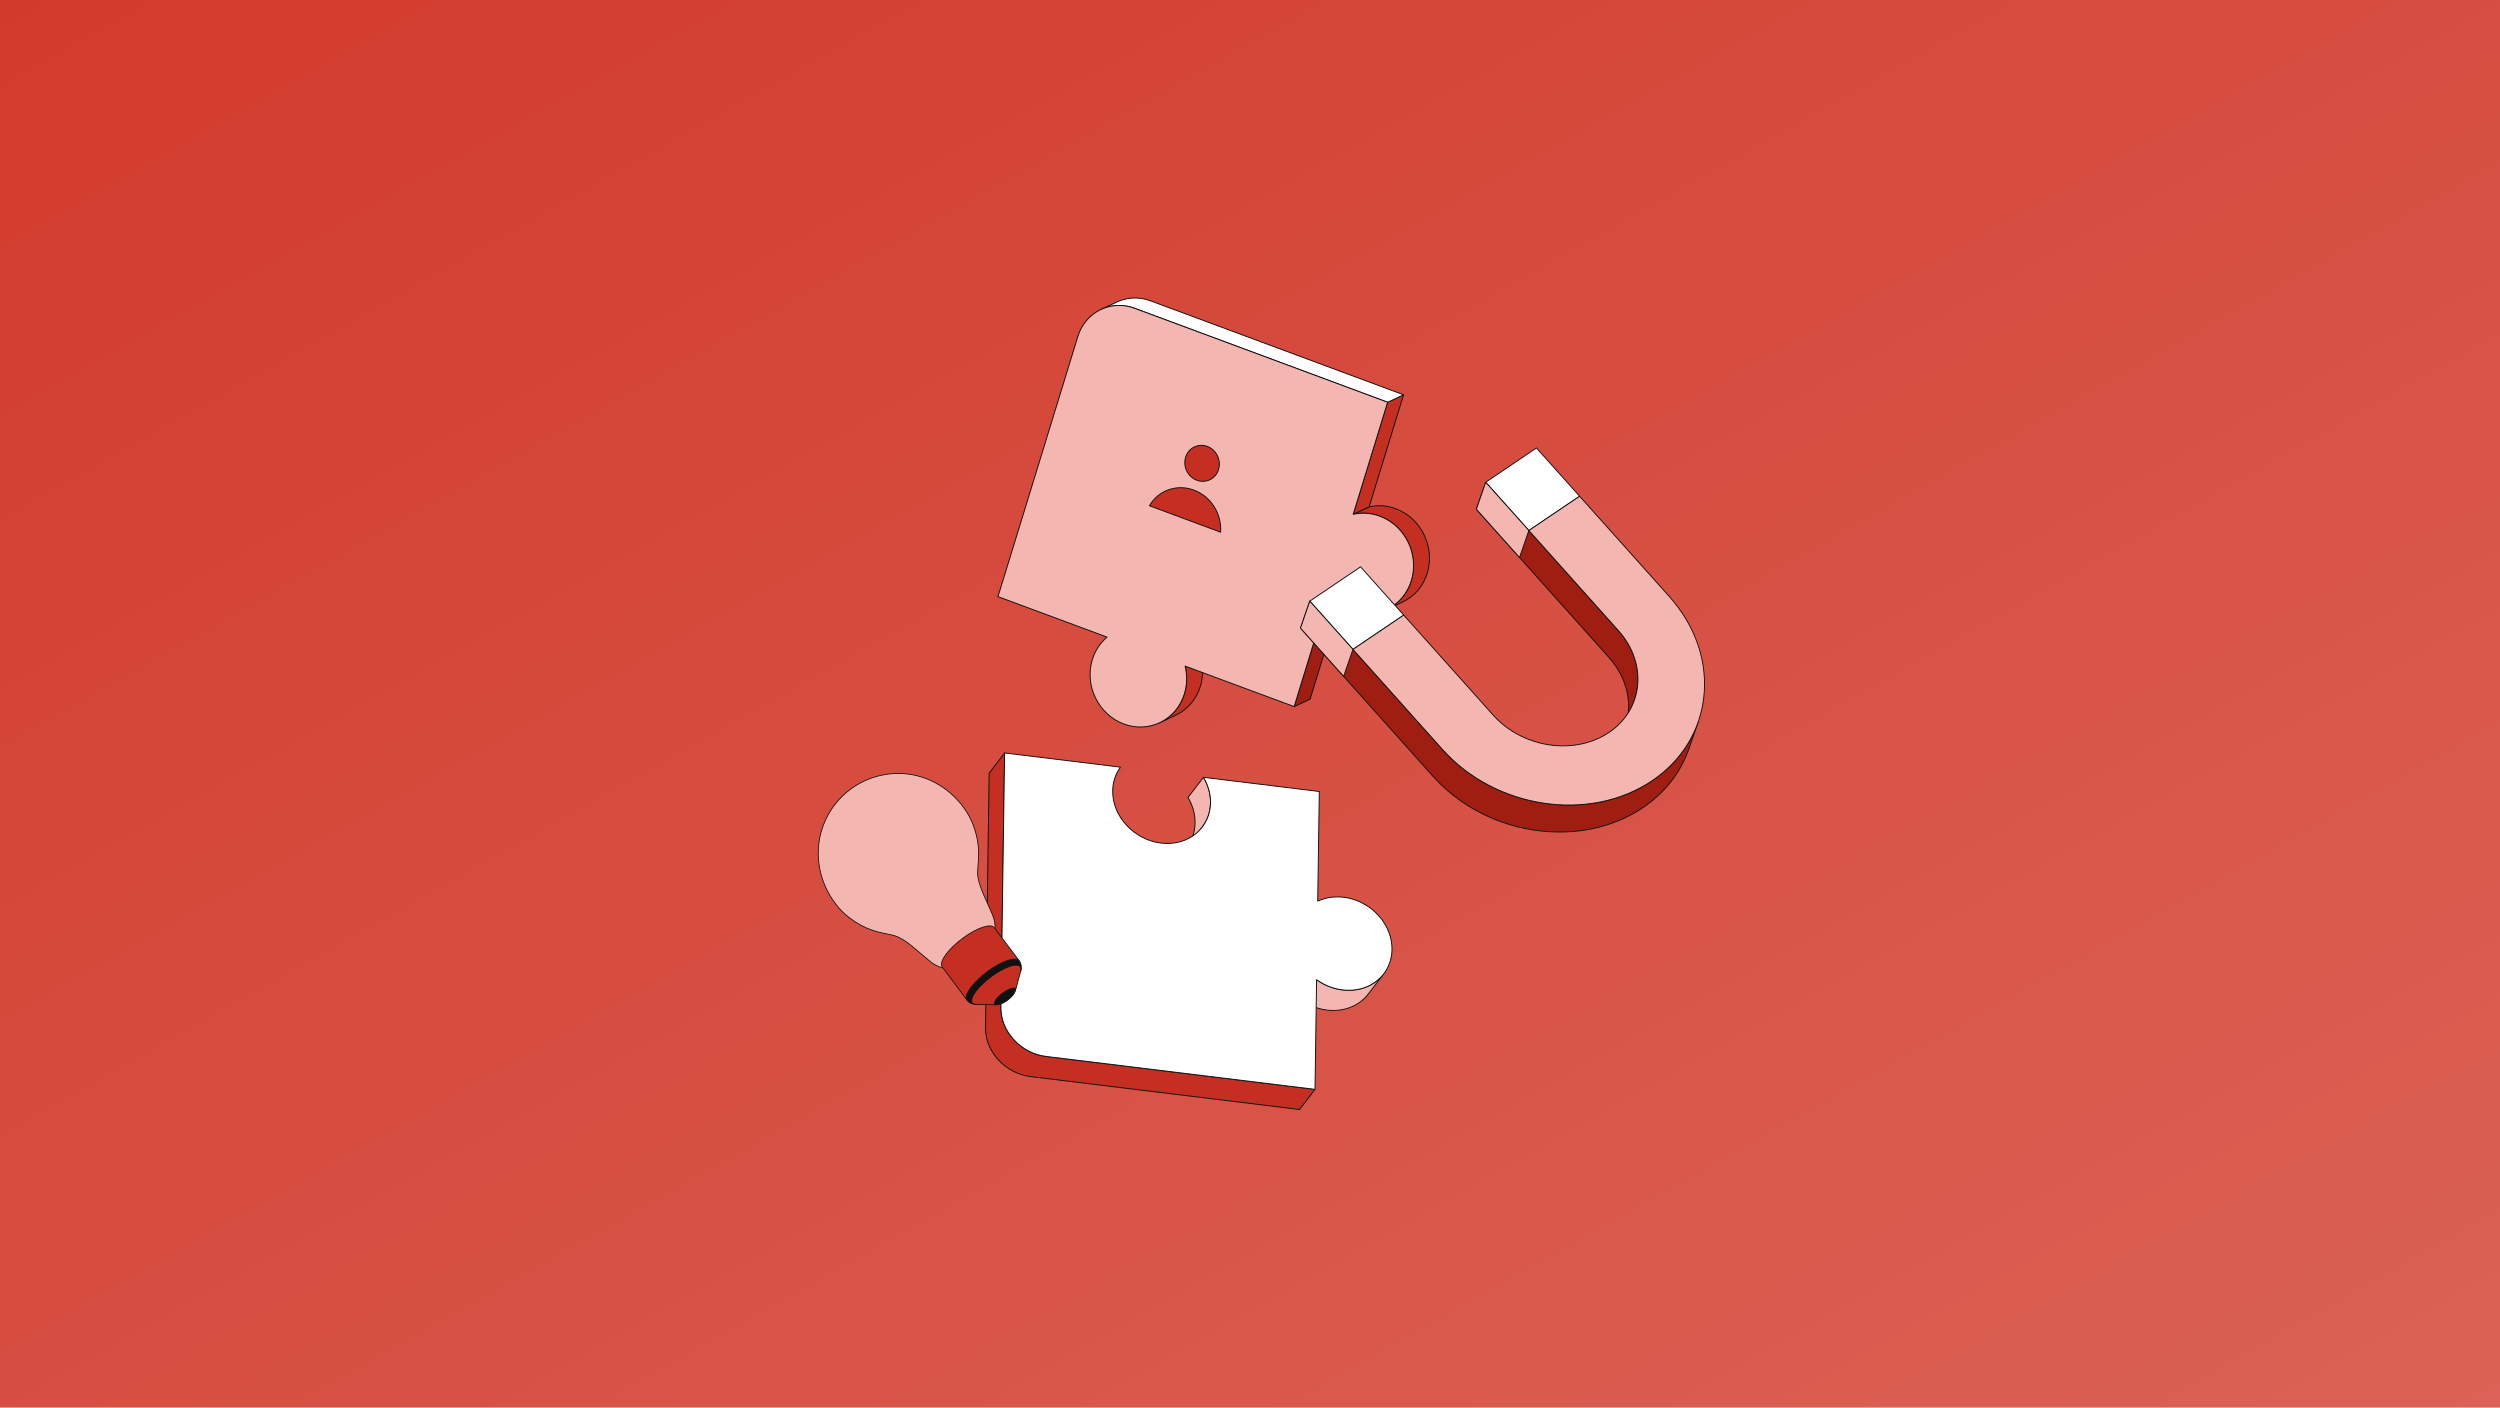 <svg width="1000" height="563" viewBox="0 0 1000 563" fill="none" xmlns="http://www.w3.org/2000/svg">
<rect width="1000" height="563" fill="#D23B2C"/>
<rect width="1000" height="563" fill="url(#paint0_linear_36_2930)" fill-opacity="0.2"/>
<g clip-path="url(#clip0_36_2930)">
<path d="M474.042 266.447L480.422 263.461C481.301 267.027 481.273 270.847 480.142 274.531C478.487 279.92 474.804 283.968 470.23 286.109L463.851 289.095C468.425 286.954 472.108 282.905 473.763 277.517C474.894 273.833 474.922 270.012 474.042 266.447Z" fill="#C42F21"/>
<path d="M463.851 289.287C463.779 289.287 463.71 289.246 463.677 289.176C463.632 289.079 463.674 288.965 463.77 288.92C468.508 286.702 471.992 282.633 473.58 277.46C474.662 273.936 474.757 270.144 473.856 266.493C473.834 266.403 473.878 266.311 473.962 266.272L480.341 263.286C480.393 263.262 480.453 263.262 480.504 263.287C480.556 263.312 480.594 263.359 480.608 263.414C481.526 267.133 481.428 270.997 480.325 274.588C478.705 279.866 475.148 284.02 470.311 286.283L463.932 289.269C463.905 289.281 463.878 289.287 463.851 289.287V289.287ZM474.266 266.555C475.143 270.226 475.033 274.033 473.946 277.574C472.715 281.583 470.368 284.943 467.19 287.319L470.149 285.934C474.887 283.717 478.371 279.647 479.959 274.474C481.018 271.023 481.132 267.316 480.29 263.735L474.266 266.555Z" fill="#111111"/>
<path d="M531.424 237.823L537.803 234.837L524.04 279.661L517.661 282.646L531.424 237.823Z" fill="#A01E11"/>
<path d="M517.662 282.839C517.616 282.839 517.571 282.823 517.535 282.792C517.478 282.742 517.456 282.662 517.478 282.589L531.241 237.766C531.257 237.714 531.294 237.671 531.344 237.648L537.723 234.663C537.791 234.631 537.872 234.642 537.93 234.692C537.987 234.742 538.009 234.822 537.987 234.895L524.224 279.718C524.208 279.77 524.171 279.813 524.121 279.836L517.742 282.821C517.717 282.833 517.689 282.839 517.662 282.839ZM531.582 237.962L517.972 282.288L523.883 279.522L537.493 235.196L531.582 237.962Z" fill="#111111"/>
<path d="M541.278 205.729L547.658 202.743C551.046 201.972 554.713 202.158 558.302 203.491C568.471 207.268 574.118 218.803 570.908 229.257C569.254 234.644 565.57 238.692 560.995 240.833L554.616 243.819C559.191 241.678 562.875 237.629 564.529 232.243C567.739 221.789 562.092 210.253 551.922 206.476C548.334 205.144 544.667 204.958 541.278 205.729Z" fill="#C42F21"/>
<path d="M554.616 244.012C554.544 244.012 554.475 243.971 554.442 243.9C554.398 243.804 554.439 243.689 554.535 243.644C559.274 241.426 562.758 237.357 564.346 232.186C567.521 221.846 561.918 210.394 551.856 206.657C548.429 205.385 544.786 205.128 541.321 205.917C541.224 205.939 541.129 205.884 541.097 205.791C541.066 205.698 541.109 205.595 541.198 205.554L547.577 202.568C547.589 202.562 547.602 202.558 547.615 202.555C551.153 201.75 554.871 202.011 558.368 203.31C568.618 207.116 574.325 218.782 571.091 229.314C569.471 234.591 565.914 238.744 561.076 241.008L554.697 243.994C554.671 244.006 554.643 244.012 554.616 244.012ZM545.32 205.083C547.564 205.083 549.819 205.489 551.989 206.295C562.239 210.102 567.946 221.768 564.712 232.3C563.482 236.307 561.134 239.666 557.957 242.043L560.914 240.658C565.653 238.44 569.138 234.371 570.725 229.2C573.9 218.861 568.297 207.409 558.236 203.672C554.815 202.402 551.179 202.144 547.72 202.927L542.72 205.267C543.582 205.144 544.45 205.083 545.32 205.083V205.083Z" fill="#111111"/>
<path d="M555.041 160.906L561.42 157.92L547.658 202.743L541.278 205.729L555.041 160.906Z" fill="#C42F21"/>
<path d="M541.279 205.922C541.233 205.922 541.188 205.906 541.153 205.874C541.095 205.824 541.073 205.745 541.095 205.672L554.858 160.849C554.874 160.796 554.911 160.754 554.961 160.731L561.34 157.745C561.409 157.713 561.49 157.725 561.547 157.774C561.604 157.825 561.626 157.904 561.604 157.977L547.841 202.8C547.825 202.852 547.788 202.895 547.739 202.918L541.36 205.904C541.334 205.916 541.306 205.922 541.279 205.922V205.922ZM555.2 161.045L541.589 205.371L547.5 202.604L561.11 158.278L555.199 161.045H555.2Z" fill="#111111"/>
<path d="M460.175 120.319C455.565 118.606 450.808 118.912 446.786 120.795L440.407 123.78C444.428 121.898 449.186 121.592 453.796 123.304L555.041 160.905L561.42 157.92L460.175 120.319Z" fill="white"/>
<path d="M555.041 161.099C555.019 161.099 554.997 161.094 554.975 161.087L453.73 123.485C449.329 121.851 444.627 122.018 440.488 123.955C440.392 124 440.278 123.958 440.234 123.862C440.189 123.765 440.231 123.65 440.327 123.605L446.706 120.619C450.938 118.639 455.745 118.467 460.241 120.138L561.487 157.739C561.56 157.766 561.609 157.834 561.612 157.912C561.615 157.99 561.572 158.062 561.501 158.095L555.122 161.081C555.096 161.093 555.069 161.099 555.041 161.099ZM447.611 121.984C449.703 121.984 451.815 122.363 453.862 123.123L555.033 160.697L560.922 157.94L460.109 120.5C455.709 118.866 451.006 119.033 446.867 120.969L443.774 122.417C445.032 122.129 446.318 121.984 447.611 121.984V121.984Z" fill="#111111"/>
<path d="M555.041 160.906L541.278 205.729C544.667 204.958 548.334 205.144 551.922 206.476C562.092 210.253 567.739 221.789 564.529 232.243C561.32 242.693 550.469 248.106 540.3 244.329C536.711 242.996 533.694 240.695 531.424 237.823L517.661 282.646L474.042 266.447C474.922 270.012 474.893 273.833 473.762 277.517C470.552 287.971 459.706 293.381 449.533 289.603C439.364 285.826 433.717 274.29 436.927 263.836C438.058 260.152 440.145 257.096 442.81 254.848L399.191 238.648L431.137 134.607C434.138 124.833 444.281 119.77 453.796 123.304L555.041 160.905V160.906Z" fill="#F4B6B0"/>
<path d="M456.153 291.005C453.919 291.005 451.662 290.6 449.467 289.784C439.217 285.978 433.51 274.312 436.744 263.78C437.813 260.299 439.778 257.241 442.437 254.915L399.125 238.829C399.03 238.794 398.979 238.689 399.009 238.591L430.954 134.55C432.424 129.763 435.623 125.938 439.961 123.782C444.283 121.633 449.22 121.399 453.862 123.123L555.108 160.725C555.203 160.76 555.255 160.865 555.225 160.963L541.558 205.47C544.999 204.753 548.598 205.036 551.989 206.296C562.238 210.102 567.946 221.768 564.712 232.3C563.142 237.414 559.724 241.5 555.088 243.805C550.468 246.102 545.193 246.352 540.234 244.51C536.853 243.255 533.841 241.086 531.501 238.226L517.844 282.703C517.829 282.754 517.793 282.796 517.746 282.819C517.699 282.843 517.644 282.846 517.595 282.827L474.312 266.753C475.139 270.363 475.014 274.096 473.946 277.574C472.375 282.69 468.957 286.777 464.322 289.081C461.748 290.361 458.968 291.005 456.153 291.005H456.153ZM399.428 238.531L442.877 254.667C442.941 254.691 442.987 254.747 442.999 254.815C443.011 254.883 442.986 254.951 442.933 254.996C440.204 257.299 438.19 260.376 437.11 263.894C433.935 274.234 439.538 285.686 449.6 289.423C454.461 291.228 459.629 290.984 464.152 288.735C468.692 286.478 472.04 282.474 473.579 277.46C474.661 273.936 474.757 270.144 473.856 266.494C473.839 266.424 473.861 266.351 473.914 266.303C473.967 266.256 474.042 266.241 474.108 266.266L517.537 282.395L531.241 237.766C531.262 237.698 531.319 237.647 531.388 237.634C531.459 237.62 531.53 237.647 531.574 237.703C533.901 240.648 536.941 242.876 540.366 244.149C545.226 245.953 550.394 245.709 554.918 243.459C559.459 241.202 562.807 237.198 564.346 232.186C567.521 221.846 561.918 210.394 551.856 206.657C548.429 205.385 544.786 205.129 541.321 205.917C541.253 205.933 541.184 205.911 541.138 205.86C541.091 205.81 541.075 205.738 541.095 205.672L554.804 161.023L453.73 123.485C449.186 121.798 444.357 122.026 440.13 124.128C435.888 126.237 432.759 129.979 431.32 134.664L399.428 238.531Z" fill="#111111"/>
<path d="M482.914 178.569C479.275 177.217 475.392 179.151 474.243 182.895C473.094 186.635 475.116 190.761 478.756 192.113C482.395 193.464 486.274 191.529 487.422 187.789C488.571 184.046 486.553 179.921 482.914 178.569" fill="#C42F21"/>
<path d="M481.124 192.738C480.31 192.738 479.489 192.59 478.689 192.293C474.961 190.909 472.884 186.667 474.059 182.837C474.632 180.973 475.877 179.484 477.566 178.645C479.25 177.808 481.172 177.716 482.98 178.388C486.707 179.772 488.781 184.015 487.605 187.846C487.033 189.709 485.788 191.198 484.1 192.037C483.162 192.503 482.149 192.738 481.124 192.738V192.738ZM480.545 178.329C479.576 178.329 478.621 178.551 477.736 178.991C476.142 179.783 474.967 181.19 474.426 182.951C473.309 186.588 475.281 190.616 478.822 191.931C480.529 192.565 482.343 192.48 483.93 191.691C485.523 190.899 486.698 189.493 487.239 187.732C488.356 184.093 486.386 180.064 482.848 178.75C482.091 178.469 481.314 178.329 480.545 178.329L480.545 178.329Z" fill="#111111"/>
<path d="M477.55 196.038C470.636 193.47 463.332 196.245 459.765 202.297L488.24 212.872C488.743 205.683 484.46 198.604 477.55 196.038" fill="#C42F21"/>
<path d="M488.24 213.065C488.217 213.065 488.195 213.061 488.174 213.053L459.698 202.478C459.645 202.458 459.603 202.415 459.584 202.361C459.565 202.307 459.571 202.248 459.6 202.198C463.311 195.903 470.72 193.296 477.616 195.857C484.506 198.416 488.953 205.418 488.431 212.886C488.427 212.946 488.395 213.001 488.344 213.034C488.313 213.055 488.276 213.065 488.24 213.065ZM460.049 202.197L488.065 212.601C488.456 205.401 484.135 198.69 477.483 196.219C470.835 193.75 463.701 196.208 460.049 202.197Z" fill="#111111"/>
</g>
<g clip-path="url(#clip1_36_2930)">
<path d="M647.359 252.252L594.277 192.906L590.543 203.695L643.625 263.042C651.102 271.401 653.134 281.846 650.057 290.738L653.791 279.948C656.869 271.056 654.836 260.611 647.359 252.252Z" fill="#A01E11"/>
<path d="M650.057 290.924C650.036 290.924 650.016 290.921 649.996 290.914C649.898 290.88 649.846 290.774 649.879 290.677C653.061 281.484 650.671 271.199 643.485 263.165L590.403 203.819C590.358 203.769 590.344 203.698 590.366 203.635L594.1 192.845C594.122 192.783 594.175 192.736 594.241 192.723C594.306 192.71 594.373 192.733 594.418 192.782L647.5 252.128C654.777 260.264 657.195 270.686 653.969 280.008L650.234 290.798C650.208 290.876 650.135 290.924 650.057 290.924ZM590.756 203.653L643.765 262.918C649.955 269.838 652.629 278.413 651.305 286.558L653.614 279.887C656.795 270.694 654.405 260.409 647.219 252.376L594.35 193.268L590.756 203.653Z" fill="#111111"/>
<path d="M660.884 312.265C635.89 329.156 598.262 323.563 577.004 299.797L523.922 240.451L520.188 251.24L573.27 310.587C594.527 334.353 632.156 339.946 657.15 323.055C666.221 316.925 672.401 308.663 675.576 299.487L679.311 288.697C676.135 297.873 669.956 306.135 660.884 312.266V312.265Z" fill="#A01E11"/>
<path d="M623.845 332.998C605.231 332.998 586.128 325.242 573.129 310.71L520.047 251.364C520.002 251.314 519.988 251.243 520.01 251.18L523.745 240.39C523.766 240.327 523.82 240.281 523.885 240.268C523.951 240.255 524.018 240.278 524.062 240.327L577.145 299.673C590.071 314.124 609.069 321.838 627.576 321.839C639.417 321.839 651.056 318.682 660.779 312.111C669.515 306.208 675.862 298.091 679.134 288.637C679.167 288.539 679.274 288.488 679.372 288.521C679.47 288.555 679.522 288.661 679.489 288.758L675.754 299.547C672.456 309.078 666.059 317.26 657.256 323.209C647.472 329.821 635.759 332.998 623.845 332.998L623.845 332.998ZM520.401 251.198L573.41 310.463C594.607 334.161 632.125 339.741 657.045 322.901C665.78 316.998 672.127 308.88 675.399 299.427L677.233 294.128C673.627 301.369 668.092 307.621 660.99 312.42C635.921 329.361 598.182 323.754 576.864 299.92L523.995 240.813L520.401 251.198V251.198Z" fill="#111111"/>
<path d="M614.579 179.186L631.846 198.491L611.544 212.21L594.277 192.906L614.579 179.186Z" fill="white"/>
<path d="M611.545 212.397C611.493 212.397 611.441 212.375 611.404 212.334L594.137 193.029C594.101 192.989 594.085 192.936 594.091 192.883C594.098 192.83 594.127 192.782 594.172 192.752L614.473 179.032C614.552 178.98 614.657 178.993 614.719 179.063L631.986 198.367C632.022 198.407 632.039 198.461 632.032 198.514C632.026 198.567 631.996 198.615 631.952 198.645L611.65 212.365C611.618 212.386 611.581 212.397 611.545 212.397ZM594.56 192.941L611.575 211.964L631.564 198.456L614.548 179.433L594.56 192.941Z" fill="#111111"/>
<path d="M611.544 212.211L607.81 223L590.543 203.695L594.277 192.906L611.544 212.211Z" fill="#F4B6B0"/>
<path d="M607.81 223.187C607.757 223.187 607.706 223.164 607.67 223.124L590.403 203.819C590.358 203.769 590.344 203.699 590.366 203.635L594.1 192.845C594.122 192.783 594.175 192.736 594.241 192.723C594.306 192.71 594.373 192.733 594.418 192.782L611.685 212.087C611.73 212.137 611.744 212.208 611.722 212.271L607.988 223.061C607.966 223.124 607.912 223.17 607.847 223.183C607.835 223.185 607.822 223.187 607.81 223.187V223.187ZM590.756 203.653L607.737 222.638L611.331 212.253L594.35 193.268L590.756 203.653Z" fill="#111111"/>
<path d="M544.223 226.731L561.49 246.036L541.189 259.755L523.922 240.451L544.223 226.731Z" fill="white"/>
<path d="M541.189 259.942C541.137 259.942 541.085 259.92 541.049 259.879L523.782 240.574C523.746 240.534 523.729 240.481 523.736 240.428C523.742 240.374 523.772 240.327 523.816 240.296L544.118 226.577C544.196 226.525 544.302 226.537 544.364 226.608L561.631 245.912C561.667 245.952 561.683 246.006 561.677 246.059C561.67 246.112 561.641 246.16 561.596 246.19L541.295 259.909C541.262 259.931 541.226 259.942 541.189 259.942ZM524.204 240.485L541.22 259.509L561.209 246.001L544.193 226.977L524.204 240.485Z" fill="#111111"/>
<path d="M541.189 259.755L537.454 270.545L520.188 251.24L523.922 240.451L541.189 259.755Z" fill="#F4B6B0"/>
<path d="M537.455 270.731C537.402 270.731 537.351 270.709 537.314 270.669L520.047 251.364C520.002 251.314 519.988 251.243 520.01 251.18L523.745 240.39C523.766 240.327 523.82 240.281 523.885 240.268C523.951 240.255 524.018 240.277 524.062 240.327L541.329 259.631C541.374 259.682 541.389 259.752 541.367 259.816L537.632 270.605C537.611 270.668 537.557 270.714 537.492 270.727C537.479 270.73 537.467 270.731 537.455 270.731ZM520.401 251.198L537.382 270.183L540.976 259.798L523.995 240.813L520.401 251.198H520.401Z" fill="#111111"/>
<path d="M611.545 212.21L631.847 198.491L667.662 238.533C688.92 262.299 685.879 295.375 660.885 312.266C635.891 329.156 598.262 323.563 577.005 299.797L541.189 259.755L561.491 246.036L597.306 286.077C609.043 299.199 629.817 302.287 643.618 292.961C657.418 283.635 659.097 265.374 647.36 252.252L611.545 212.21Z" fill="#F4B6B0"/>
<path d="M627.579 322.208C608.965 322.208 589.862 314.453 576.863 299.92L541.048 259.879C541.013 259.839 540.996 259.785 541.002 259.732C541.009 259.679 541.038 259.631 541.083 259.601L561.385 245.882C561.463 245.829 561.568 245.842 561.63 245.912L597.446 285.954C609.122 299.007 629.786 302.082 643.511 292.807C649.872 288.508 653.877 282.125 654.789 274.833C655.778 266.915 653.09 258.939 647.219 252.376L611.404 212.334C611.368 212.294 611.351 212.241 611.358 212.188C611.365 212.134 611.394 212.087 611.439 212.056L631.74 198.337C631.818 198.284 631.924 198.297 631.986 198.367L667.801 238.409C673.209 244.454 677.15 251.181 679.517 258.402C681.804 265.379 682.519 272.477 681.641 279.498C679.971 292.857 672.637 304.549 660.989 312.42C651.206 319.031 639.492 322.209 627.578 322.209L627.579 322.208ZM541.471 259.79L577.144 299.673C598.341 323.371 635.859 328.952 660.778 312.111C672.335 304.302 679.612 292.703 681.269 279.452C683.067 265.067 678.184 250.578 667.521 238.656L631.815 198.737L611.827 212.245L647.5 252.128C650.493 255.475 652.675 259.198 653.986 263.196C655.252 267.059 655.648 270.99 655.161 274.879C654.236 282.279 650.174 288.755 643.723 293.115C638.308 296.774 631.822 298.533 625.229 298.534C614.927 298.534 604.358 294.243 597.165 286.201L561.46 246.282L541.471 259.79H541.471Z" fill="#111111"/>
</g>
<g clip-path="url(#clip2_36_2930)">
<path d="M480.913 330.804L474.729 338.876C476.765 336.217 477.974 332.895 478.028 329.175C478.08 325.569 477.036 322.07 475.19 318.994L481.374 310.922C483.221 313.998 484.264 317.497 484.212 321.103C484.158 324.823 482.95 328.146 480.913 330.804Z" fill="#F4B6B0"/>
<path d="M474.729 339.067C474.688 339.067 474.647 339.054 474.612 339.028C474.527 338.965 474.51 338.845 474.574 338.761C476.656 336.044 477.783 332.728 477.834 329.172C477.884 325.723 476.912 322.237 475.024 319.091C474.984 319.024 474.989 318.94 475.036 318.879L481.22 310.807C481.259 310.756 481.322 310.728 481.386 310.731C481.45 310.735 481.508 310.77 481.541 310.824C483.466 314.031 484.457 317.586 484.406 321.105C484.353 324.743 483.199 328.137 481.067 330.919L474.883 338.991C474.845 339.04 474.787 339.066 474.729 339.066V339.067ZM475.423 319.007C477.304 322.184 478.272 325.698 478.222 329.177C478.187 331.591 477.667 333.897 476.698 335.988L480.758 330.689C482.84 327.972 483.968 324.656 484.019 321.1C484.067 317.741 483.146 314.347 481.354 311.265L475.423 319.007L475.423 319.007Z" fill="#111111"/>
<path d="M553.505 389.531L547.321 397.603C543.758 402.254 537.662 404.871 530.784 404.029C526.974 403.563 523.437 402.095 520.453 399.944L526.637 391.872C529.621 394.023 533.158 395.491 536.968 395.957C543.846 396.799 549.942 394.182 553.505 389.531Z" fill="#F4B6B0"/>
<path d="M533.32 404.376C532.477 404.376 531.623 404.324 530.76 404.219C527.053 403.765 523.449 402.34 520.339 400.098C520.297 400.068 520.269 400.022 520.262 399.972C520.254 399.921 520.268 399.87 520.299 399.829L526.483 391.757C526.547 391.674 526.666 391.657 526.752 391.718C529.809 393.922 533.35 395.323 536.992 395.768C543.571 396.572 549.687 394.199 553.351 389.417C553.415 389.332 553.537 389.315 553.622 389.379C553.707 389.443 553.724 389.563 553.659 389.646L547.475 397.718C544.208 401.983 539.041 404.376 533.32 404.376L533.32 404.376ZM520.727 399.904C523.747 402.042 527.229 403.402 530.808 403.84C537.387 404.644 543.503 402.27 547.167 397.488L551.21 392.21C547.469 395.36 542.358 396.81 536.944 396.147C533.298 395.701 529.753 394.315 526.677 392.136L520.727 399.904Z" fill="#111111"/>
<path d="M418.427 422.574C408.321 421.338 400.241 412.582 400.379 403.016L401.846 301.191L395.662 309.263L394.195 411.088C394.057 420.654 402.137 429.409 412.243 430.646L519.821 443.809L526.005 435.737L418.427 422.574Z" fill="#C42F21"/>
<path d="M519.821 444C519.813 444 519.806 443.999 519.798 443.998L412.219 430.835C402.035 429.589 393.863 420.729 394.002 411.085L395.468 309.26C395.469 309.219 395.483 309.18 395.507 309.148L401.692 301.076C401.742 301.01 401.829 300.983 401.909 301.01C401.988 301.037 402.041 301.111 402.04 301.193L400.573 403.019C400.437 412.474 408.457 421.162 418.451 422.385L526.029 435.548C526.098 435.556 526.157 435.6 526.184 435.663C526.211 435.726 526.202 435.798 526.16 435.852L519.976 443.924C519.939 443.972 519.882 444 519.821 444V444ZM395.855 309.328L394.389 411.091C394.253 420.546 402.273 429.234 412.267 430.457L519.734 443.606L525.649 435.886L418.404 422.763C408.219 421.517 400.047 412.657 400.186 403.013L401.644 301.771L395.855 309.328Z" fill="#111111"/>
<path d="M527.722 316.593L527.09 360.458C530.125 359.043 533.692 358.444 537.502 358.911C548.311 360.233 556.952 369.597 556.805 379.828C556.657 390.06 547.777 397.28 536.968 395.957C533.159 395.491 529.622 394.023 526.637 391.872L526.006 435.737L418.428 422.574C408.322 421.338 400.242 412.582 400.38 403.016L401.846 301.191L448.189 306.861C446.265 309.476 445.125 312.708 445.073 316.314C444.926 326.541 453.567 335.909 464.376 337.232C475.185 338.554 484.065 331.33 484.213 321.103C484.264 317.497 483.221 313.998 481.375 310.922L527.722 316.593H527.722Z" fill="white"/>
<path d="M526.006 435.928C525.998 435.928 525.99 435.928 525.982 435.927L418.404 422.764C408.22 421.518 400.047 412.658 400.186 403.014L401.653 301.188C401.654 301.134 401.678 301.083 401.719 301.047C401.761 301.011 401.816 300.995 401.87 301.001L448.214 306.672C448.282 306.68 448.34 306.723 448.367 306.785C448.395 306.847 448.387 306.919 448.346 306.974C446.381 309.643 445.316 312.874 445.267 316.317C445.121 326.436 453.704 335.734 464.4 337.042C469.751 337.696 474.759 336.288 478.502 333.074C481.992 330.077 483.951 325.824 484.019 321.1C484.069 317.651 483.097 314.165 481.208 311.019C481.171 310.956 481.173 310.878 481.213 310.817C481.254 310.756 481.326 310.723 481.399 310.733L527.746 316.403C527.844 316.416 527.917 316.498 527.916 316.595L527.288 360.158C530.392 358.777 533.924 358.281 537.526 358.721C548.411 360.053 557.147 369.523 556.998 379.831C556.929 384.666 554.922 389.019 551.349 392.088C547.522 395.374 542.406 396.815 536.944 396.147C533.357 395.708 529.867 394.359 526.826 392.24L526.2 435.74C526.199 435.794 526.175 435.846 526.133 435.881C526.098 435.912 526.052 435.928 526.006 435.928ZM402.037 301.406L400.573 403.019C400.437 412.475 408.457 421.162 418.451 422.385L525.815 435.522L526.444 391.87C526.445 391.798 526.487 391.733 526.551 391.701C526.616 391.67 526.693 391.676 526.752 391.718C529.809 393.922 533.35 395.323 536.992 395.768C542.344 396.423 547.352 395.014 551.095 391.8C554.584 388.804 556.543 384.551 556.611 379.826C556.757 369.706 548.174 360.409 537.478 359.1C533.84 358.655 530.277 359.184 527.173 360.631C527.113 360.658 527.042 360.654 526.986 360.619C526.93 360.583 526.896 360.521 526.897 360.455L527.526 316.761L481.738 311.159C483.533 314.277 484.455 317.708 484.406 321.106C484.336 325.94 482.33 330.293 478.756 333.362C474.929 336.648 469.814 338.09 464.352 337.421C453.466 336.089 444.731 326.619 444.879 316.311C444.928 312.901 445.952 309.693 447.844 307.011L402.037 301.406Z" fill="#111111"/>
<path d="M436.154 353.529L435.397 388.783L491.854 395.691L492.61 360.436L436.154 353.529Z" fill="white"/>
</g>
<g clip-path="url(#clip3_36_2930)">
<path d="M396.9 365.689C396.901 365.689 396.901 365.689 396.902 365.69C396.901 365.689 396.901 365.688 396.9 365.687L396.9 365.688C393.82 358.562 391.768 354.712 391.149 350.652C390.964 349.123 391.082 347.677 391.263 345.458C391.268 345.407 391.272 345.357 391.276 345.307C391.828 339.752 391.174 334.933 389.162 329.721C388.681 328.563 387.963 326.852 386.783 324.962C381.021 315.743 371.141 309.794 360.574 309.406C347.53 308.926 335.601 316.239 330.185 328.037C324.787 339.795 327.111 353.568 335.775 363.423C337.164 365.002 338.75 366.337 339.66 367.037C339.659 367.033 339.658 367.029 339.656 367.025C339.665 367.031 339.672 367.038 339.681 367.045C344.15 370.46 348.62 372.433 354.152 373.437C354.179 373.443 354.205 373.449 354.233 373.454C356.398 373.898 357.804 374.187 359.214 374.793C363.172 376.774 364.444 378.262 370.921 383.61C370.795 383.503 370.686 383.409 370.589 383.327C370.686 383.41 370.797 383.504 370.924 383.612C370.923 383.612 370.922 383.611 370.921 383.61C371.26 383.898 371.605 384.191 371.965 384.493C371.965 384.493 371.964 384.492 371.964 384.491C373.777 386.037 375.646 386.921 378.006 387.353C378.022 387.356 378.038 387.359 378.054 387.362C378.065 387.364 378.075 387.366 378.086 387.368C378.079 387.367 378.072 387.364 378.064 387.363C379.183 387.554 380.899 387.208 383.087 386.252C388.519 383.881 394.799 378.661 397.114 374.594C397.616 373.712 397.889 372.957 397.956 372.34C397.955 372.348 397.955 372.357 397.954 372.365C397.955 372.356 397.955 372.346 397.956 372.337C397.957 372.325 397.958 372.313 397.959 372.301C398.203 369.908 397.875 367.864 396.9 365.689Z" fill="#F4B6B0"/>
<path d="M382.511 386.676C380.675 387.409 379.154 387.705 378.08 387.536C378.074 387.536 378.068 387.535 378.061 387.534C378.061 387.534 378.06 387.534 378.059 387.534L377.987 387.52C375.589 387.082 373.704 386.191 371.868 384.629C371.865 384.627 371.862 384.625 371.859 384.622C371.5 384.321 371.157 384.03 370.819 383.743C370.819 383.742 370.818 383.742 370.817 383.741L370.813 383.738C369.308 382.495 368.104 381.478 367.042 380.58C363.589 377.663 362.16 376.456 359.14 374.944C357.754 374.348 356.341 374.058 354.201 373.619C354.186 373.616 354.167 373.613 354.149 373.608L354.12 373.602C348.566 372.595 344.085 370.617 339.598 367.193C339.585 367.187 339.572 367.18 339.559 367.171C338.897 366.661 337.192 365.287 335.65 363.534C331.357 358.65 328.553 352.75 327.542 346.47C326.522 340.136 327.384 333.737 330.033 327.966C335.478 316.107 347.468 308.756 360.58 309.238C365.775 309.429 370.957 310.981 375.566 313.728C380.146 316.457 384.073 320.311 386.925 324.873C388.134 326.811 388.874 328.592 389.316 329.657C391.343 334.904 391.998 339.735 391.443 345.325L391.439 345.368C391.436 345.403 391.433 345.439 391.43 345.475C391.251 347.668 391.133 349.118 391.315 350.633C391.794 353.769 393.136 356.782 395.169 361.343C395.733 362.61 396.373 364.046 397.053 365.618L397.053 365.619C397.053 365.619 397.053 365.62 397.054 365.62L397.054 365.622L397.056 365.625L397.056 365.626L397.056 365.626L397.056 365.627L397.057 365.628L397.057 365.628L397.057 365.629L397.057 365.63L397.058 365.63C397.058 365.631 397.058 365.632 397.059 365.633C398.043 367.834 398.373 369.897 398.127 372.319L398.121 372.385L398.12 372.385L398.12 372.387C398.12 372.391 398.119 372.396 398.118 372.401C398.04 373.049 397.751 373.815 397.26 374.678C394.934 378.765 388.607 384.027 383.155 386.407C382.936 386.502 382.721 386.592 382.511 386.676ZM378.094 387.198C379.227 387.391 380.931 387.011 383.02 386.099C388.416 383.743 394.674 378.544 396.969 374.51C397.448 373.669 397.724 372.932 397.79 372.321L397.79 372.321L397.791 372.318C397.791 372.317 397.791 372.316 397.791 372.315L397.792 372.301C397.792 372.3 397.794 372.284 397.794 372.284C398.034 369.919 397.711 367.906 396.748 365.757C396.745 365.752 396.744 365.746 396.742 365.741C396.065 364.174 395.426 362.743 394.863 361.479C392.82 356.893 391.47 353.864 390.984 350.677C390.797 349.124 390.916 347.66 391.097 345.444L391.11 345.293C391.66 339.756 391.011 334.972 389.006 329.781C388.57 328.731 387.836 326.965 386.642 325.051C383.819 320.535 379.93 316.719 375.396 314.017C370.835 311.299 365.708 309.763 360.569 309.574C347.592 309.097 335.725 316.372 330.337 328.108C327.716 333.818 326.863 340.15 327.872 346.417C328.873 352.634 331.649 358.476 335.9 363.312C337.388 365.004 339.032 366.339 339.716 366.869C339.732 366.874 339.747 366.883 339.761 366.894C339.762 366.895 339.775 366.906 339.776 366.907C344.231 370.311 348.672 372.272 354.181 373.272L354.263 373.289C356.426 373.733 357.853 374.025 359.279 374.639C362.344 376.173 363.782 377.388 367.257 380.323C368.23 381.146 369.322 382.069 370.656 383.174C370.671 383.18 370.684 383.189 370.697 383.199L371.029 383.482C371.364 383.767 371.705 384.056 372.061 384.355C372.065 384.357 372.069 384.36 372.072 384.363C373.864 385.89 375.703 386.761 378.036 387.187L378.082 387.196C378.085 387.197 378.089 387.197 378.092 387.198C378.093 387.198 378.093 387.198 378.093 387.198C378.093 387.198 378.093 387.198 378.094 387.198Z" fill="#111111"/>
<path d="M403.654 395.538C401.473 396.491 398.952 398.586 398.022 400.219C397.407 401.3 397.644 401.907 398.523 401.918C401.152 401.878 404.435 399.412 405.738 397.224C406.039 396.686 406.143 396.335 406.212 396.102C406.514 395.005 405.503 394.731 403.654 395.538Z" fill="#111111"/>
<path d="M400.701 401.604C399.963 401.899 399.222 402.075 398.526 402.086C397.968 402.079 397.724 401.853 397.616 401.665C397.413 401.31 397.501 400.795 397.877 400.135C398.82 398.478 401.381 396.347 403.587 395.384C404.822 394.844 405.741 394.757 406.176 395.136C406.351 395.289 406.527 395.588 406.373 396.147C406.301 396.391 406.194 396.753 405.884 397.306C404.901 398.958 402.81 400.763 400.701 401.604ZM403.721 395.692C401.572 396.631 399.08 398.699 398.167 400.303C397.863 400.837 397.771 401.262 397.906 401.499C398.022 401.702 398.306 401.747 398.524 401.75C401.094 401.711 404.314 399.287 405.595 397.137C405.884 396.62 405.985 396.279 406.051 396.054C406.137 395.744 406.105 395.519 405.957 395.39C405.635 395.109 404.797 395.223 403.721 395.692Z" fill="#111111"/>
<path d="M406.507 385.987C405.49 385.978 404.1 386.324 402.404 387.064C400.443 387.921 398.362 389.178 396.426 390.617C393.392 392.87 390.713 395.569 389.404 397.87C387.987 400.359 388.527 401.76 390.508 401.792L398.5 401.918C397.642 401.904 397.641 401.236 398.058 400.377C398.559 399.345 399.785 398.211 401.099 397.235C401.938 396.612 402.84 396.067 403.689 395.696C404.424 395.376 405.026 395.226 405.466 395.23C406.132 395.236 406.392 395.438 406.213 396.096L408.314 388.351C408.726 386.833 408.044 386.002 406.507 385.987Z" fill="#C42F21"/>
<path d="M398.562 402.074C398.542 402.082 398.521 402.086 398.498 402.086L390.506 401.96C389.603 401.945 388.962 401.65 388.652 401.106C388.233 400.368 388.442 399.22 389.258 397.786C390.527 395.557 393.169 392.827 396.326 390.481C398.347 388.98 400.426 387.745 402.337 386.91C403.997 386.185 405.438 385.809 406.508 385.819C407.343 385.827 407.942 386.063 408.286 386.52C408.627 386.972 408.691 387.603 408.475 388.396L406.375 396.139C406.375 396.139 406.375 396.14 406.375 396.14C406.35 396.23 406.258 396.282 406.169 396.257C406.08 396.233 406.028 396.14 406.052 396.05C406.118 395.808 406.117 395.64 406.05 395.551C405.975 395.451 405.783 395.401 405.465 395.398C405.035 395.393 404.443 395.55 403.757 395.85C402.945 396.205 402.061 396.73 401.199 397.37C400.133 398.163 398.748 399.34 398.208 400.451C397.959 400.964 397.889 401.357 398.012 401.557C398.087 401.68 398.252 401.745 398.5 401.749L398.502 401.749C398.594 401.751 398.668 401.827 398.667 401.92C398.666 401.99 398.623 402.05 398.562 402.074ZM403.054 386.975C402.863 387.051 402.669 387.132 402.472 387.219C400.583 388.043 398.527 389.265 396.525 390.752C393.404 393.071 390.796 395.764 389.549 397.954C388.795 399.279 388.585 400.312 388.943 400.94C389.256 401.49 389.967 401.615 390.509 401.624L397.73 401.738C397.729 401.736 397.728 401.735 397.727 401.733C397.537 401.422 397.597 400.941 397.907 400.303C398.476 399.132 399.903 397.915 400.999 397.1C401.881 396.445 402.788 395.907 403.622 395.542C404.353 395.223 404.99 395.057 405.467 395.062C405.736 395.065 406.061 395.094 406.259 395.285L408.152 388.307C408.339 387.619 408.294 387.087 408.02 386.723C407.741 386.354 407.232 386.163 406.505 386.156C405.607 386.147 404.423 386.429 403.054 386.975Z" fill="#111111"/>
<path d="M390.529 401.792C389.489 401.758 387.972 401.543 386.81 400.065C386.283 399.363 386.428 398.154 387.368 396.502C389.693 392.418 395.999 387.176 401.454 384.795C404.702 383.376 406.916 383.292 407.684 384.318C408.766 385.83 408.565 387.331 408.32 388.328C409.011 385.834 406.677 385.199 402.404 387.065C397.369 389.263 391.548 394.101 389.403 397.871C387.981 400.369 388.531 401.771 390.529 401.792Z" fill="#111111"/>
<path d="M390.592 401.948C390.573 401.956 390.551 401.96 390.529 401.96C390.42 401.959 390.314 401.954 390.213 401.944C389.162 401.872 387.772 401.559 386.679 400.169C386.087 399.379 386.276 398.083 387.223 396.418C389.559 392.314 395.913 387.031 401.387 384.641C404.617 383.23 406.962 383.075 407.818 384.217C408.81 385.602 408.766 386.971 408.569 387.982C408.549 388.105 408.52 388.236 408.482 388.374C408.457 388.462 408.366 388.514 408.278 388.491C408.19 388.467 408.136 388.376 408.158 388.287C408.188 388.165 408.218 388.035 408.244 387.898C408.338 387.299 408.216 386.848 407.879 386.553C407.069 385.845 405.047 386.094 402.472 387.219C397.473 389.401 391.676 394.217 389.549 397.954C388.794 399.281 388.585 400.315 388.945 400.943C389.207 401.402 389.749 401.564 390.24 401.61C390.342 401.616 390.44 401.621 390.535 401.624C390.626 401.627 390.699 401.704 390.697 401.796C390.696 401.865 390.653 401.924 390.592 401.948ZM402.151 384.685C401.946 384.767 401.736 384.855 401.521 384.949C396.103 387.314 389.82 392.535 387.514 396.585C386.651 398.103 386.448 399.303 386.944 399.965C387.509 400.683 388.165 401.092 388.805 401.323C388.749 401.257 388.699 401.185 388.655 401.109C388.232 400.371 388.441 399.222 389.259 397.786C391.416 393.996 397.283 389.117 402.337 386.91C405.117 385.697 407.162 385.48 408.098 386.3C408.18 386.372 408.262 386.46 408.336 386.568C408.289 385.893 408.079 385.155 407.549 384.415C406.86 383.496 404.864 383.603 402.151 384.685Z" fill="#111111"/>
<path d="M397.672 371.046C397.492 370.809 397.234 370.631 396.903 370.516C395.818 370.141 393.945 370.443 391.469 371.525C388.704 372.732 385.719 374.677 383.15 376.833C380.671 378.912 378.579 381.186 377.442 383.183C376.507 384.826 376.362 386.029 376.879 386.724L386.803 400.057C386.284 399.359 386.429 398.151 387.368 396.502C388.509 394.496 390.61 392.212 393.099 390.125C395.679 387.96 398.677 386.007 401.453 384.794C403.94 383.709 405.82 383.405 406.91 383.782C407.242 383.897 407.501 384.075 407.681 384.314L397.672 371.046Z" fill="#C42F21"/>
<path d="M386.865 400.213C386.797 400.24 386.715 400.219 386.669 400.157C386.669 400.157 386.668 400.156 386.668 400.156L376.746 386.824C376.164 386.043 376.355 384.755 377.297 383.099C378.404 381.154 380.445 378.882 383.042 376.704C385.74 374.44 388.709 372.546 391.402 371.37C393.821 370.314 395.793 369.955 396.957 370.357C397.32 370.483 397.605 370.681 397.805 370.945L407.815 384.213C407.87 384.287 407.856 384.393 407.783 384.448C407.71 384.504 407.604 384.489 407.548 384.415L407.547 384.414C407.388 384.203 407.155 384.044 406.856 383.941C405.767 383.564 403.871 383.922 401.52 384.949C398.845 386.117 395.892 388.001 393.206 390.254C390.628 392.417 388.606 394.666 387.513 396.585C386.651 398.1 386.446 399.297 386.936 399.956L386.936 399.957C386.992 400.031 386.977 400.136 386.903 400.192C386.891 400.201 386.879 400.208 386.865 400.213ZM392.167 371.415C391.961 371.497 391.751 371.585 391.536 371.679C388.872 372.842 385.932 374.718 383.257 376.962C380.689 379.116 378.676 381.355 377.588 383.267C376.729 384.776 376.525 385.968 377.013 386.624L386.34 399.155C386.311 398.425 386.607 397.499 387.223 396.418C388.335 394.464 390.383 392.183 392.992 389.996C395.701 387.723 398.683 385.821 401.386 384.641C403.805 383.585 405.776 383.223 406.946 383.617L397.539 371.148C397.38 370.938 397.148 370.779 396.85 370.675C395.864 370.334 394.217 370.597 392.167 371.415Z" fill="#111111"/>
</g>
<defs>
<linearGradient id="paint0_linear_36_2930" x1="1000" y1="563" x2="518.639" y2="-291.994" gradientUnits="userSpaceOnUse">
<stop stop-color="white"/>
<stop offset="1" stop-color="white" stop-opacity="0"/>
</linearGradient>
<clipPath id="clip0_36_2930">
<rect width="173" height="172" fill="white" transform="translate(399 119)"/>
</clipPath>
<clipPath id="clip1_36_2930">
<rect width="162" height="154" fill="white" transform="translate(520 179)"/>
</clipPath>
<clipPath id="clip2_36_2930">
<rect width="163" height="143" fill="white" transform="translate(394 301)"/>
</clipPath>
<clipPath id="clip3_36_2930">
<rect width="64.414" height="103.453" fill="white" transform="translate(317.48 323.43) rotate(-21.755)"/>
</clipPath>
</defs>
</svg>
